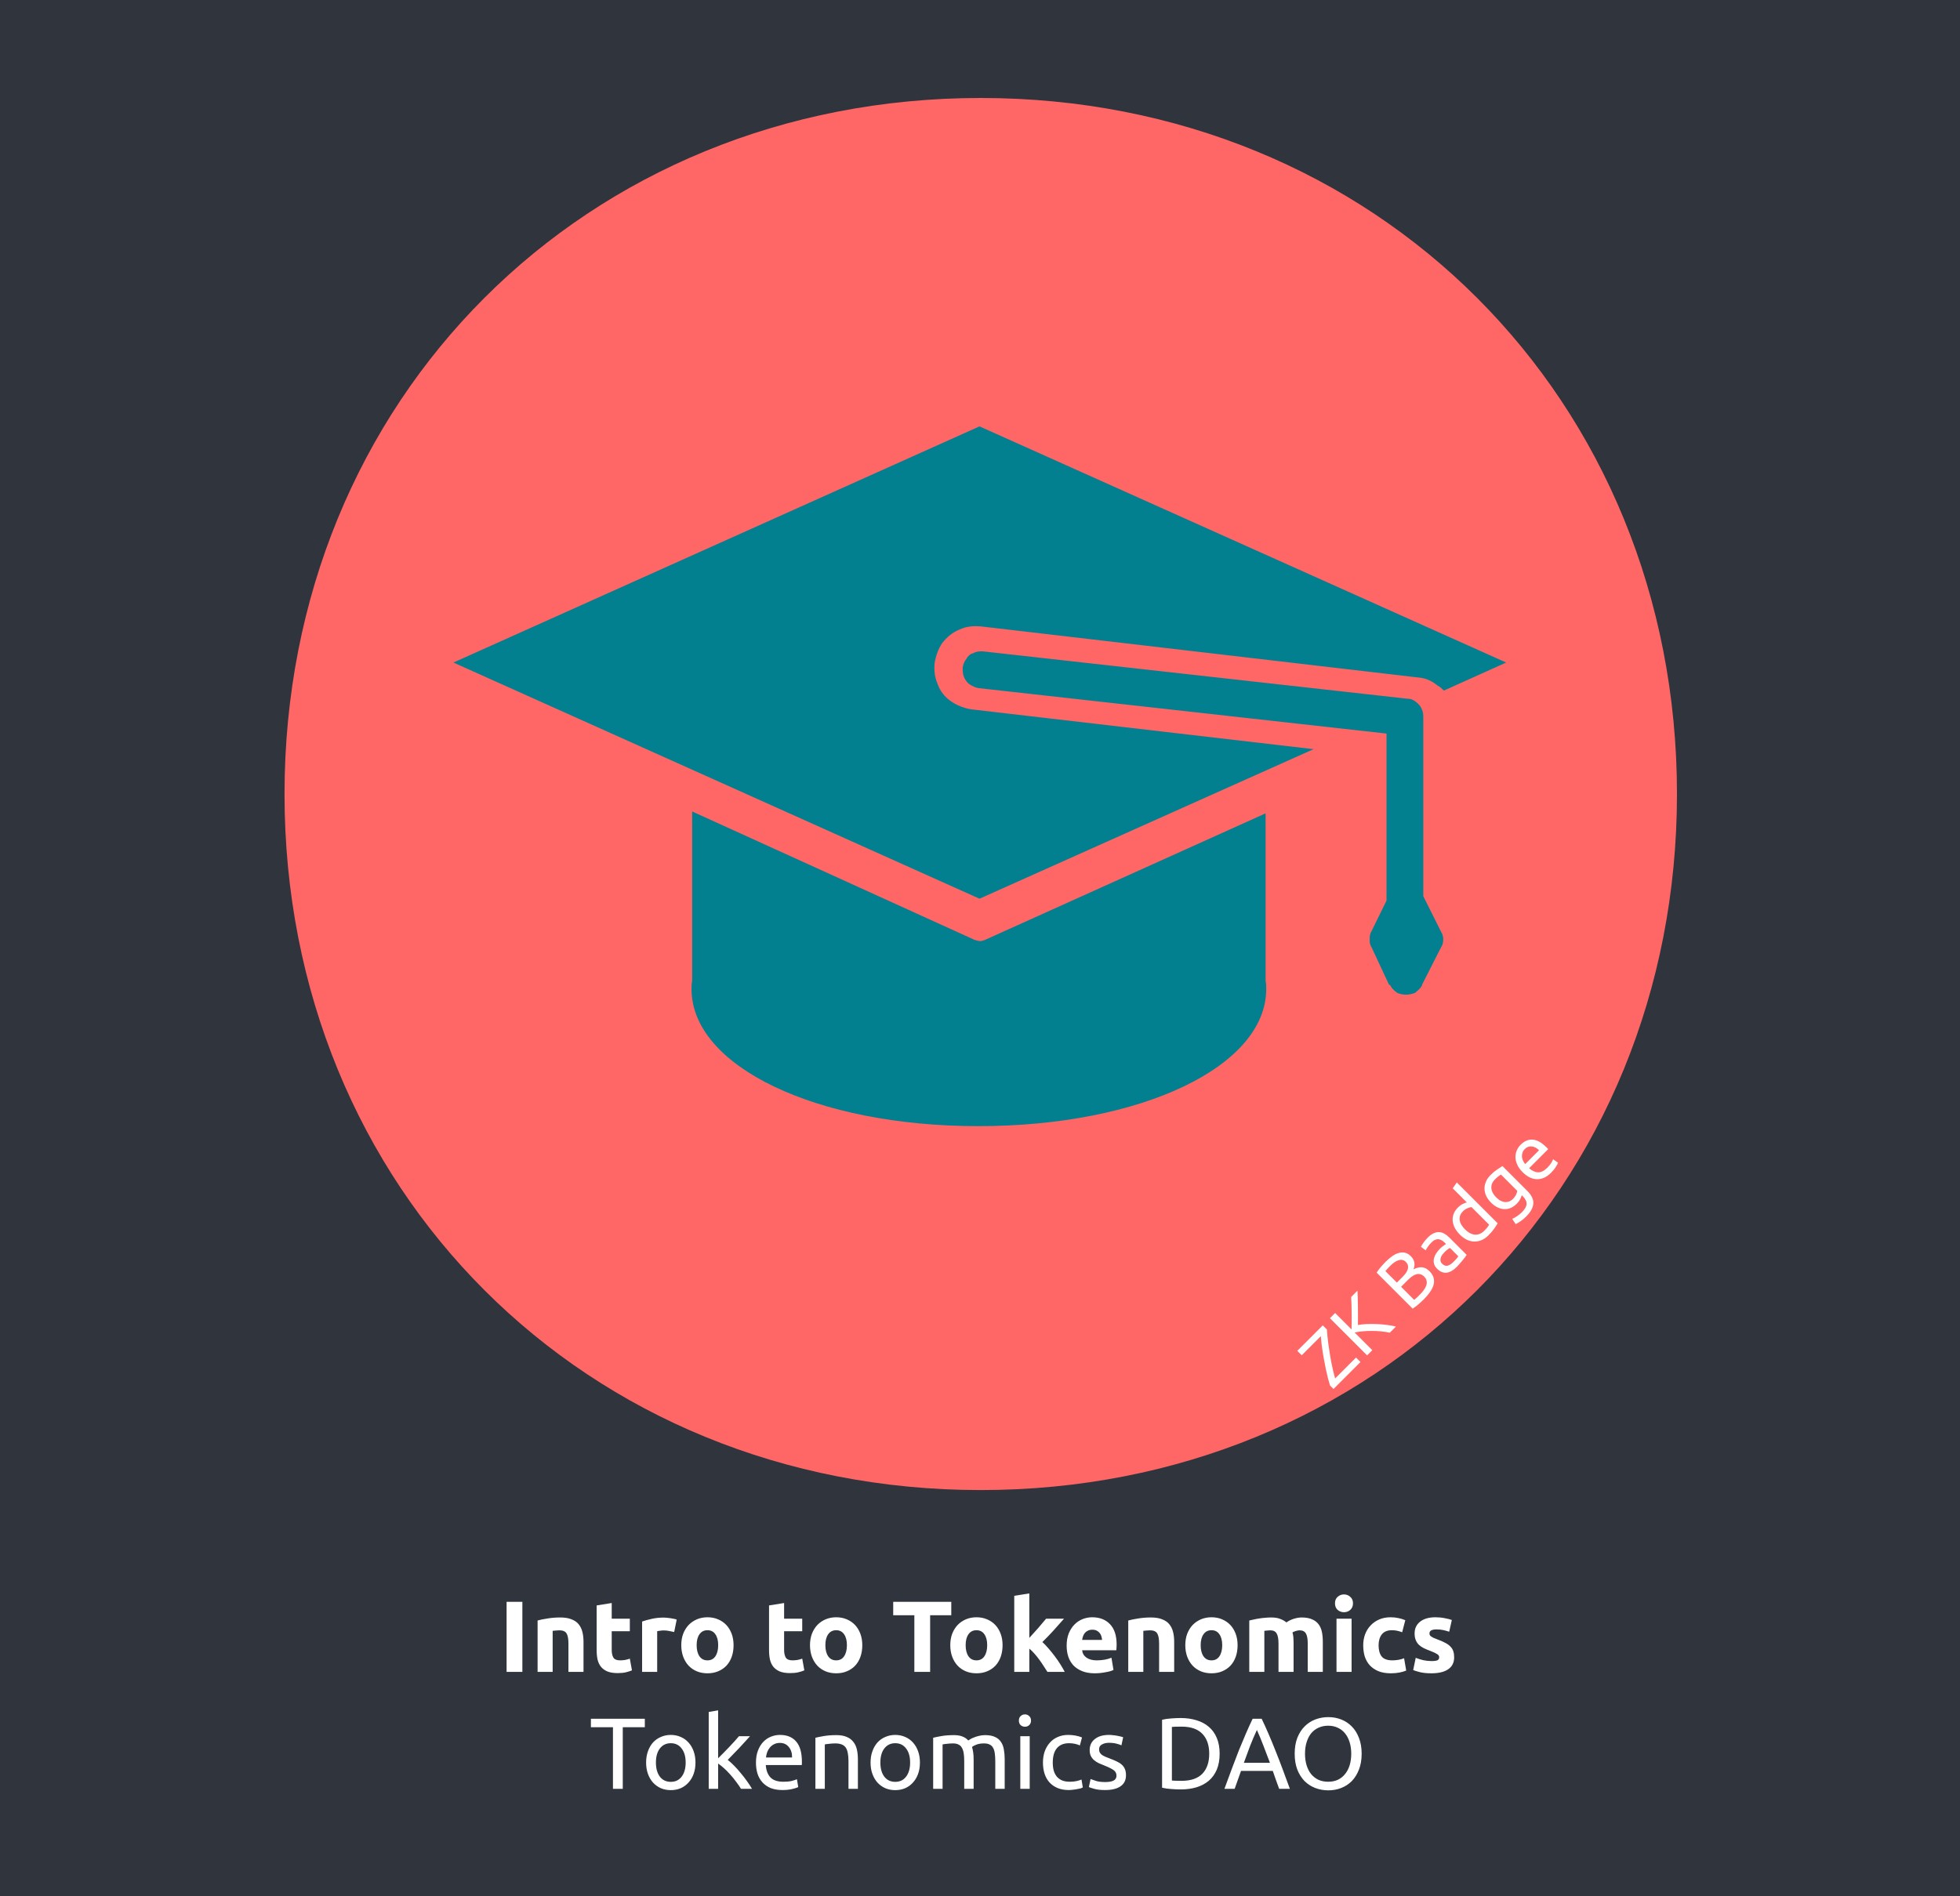 <svg width="620" height="600" viewBox="0 0 620 600" fill="none" xmlns="http://www.w3.org/2000/svg">
<rect width="620" height="600" fill="#2F343D"/>
<circle cx="310" cy="251" r="217" fill="#028090"/>
<path fill-rule="evenodd" clip-rule="evenodd" d="M448.649 214.367C451.014 214.563 452.789 215.352 454.759 216.928C455.548 217.322 456.139 217.913 456.732 218.507L476.449 209.634L309.843 134.908L143.435 209.634L309.843 284.359L415.521 237.039L307.08 224.421C304.911 224.027 302.741 223.237 300.771 221.857C298.797 220.478 297.418 218.703 296.632 216.534C295.643 214.169 295.447 212.394 295.643 209.83C296.038 207.465 296.827 205.296 298.011 203.521C299.587 201.551 301.166 200.171 303.531 199.186C305.7 198.197 307.67 198.002 310.234 198.197L448.649 214.367ZM450.224 227.38V227.181C450.224 226.391 450.224 225.406 449.83 224.617C449.435 223.436 448.845 222.845 447.86 222.056C446.874 221.266 446.085 221.071 445.1 221.071L310.832 206.084C309.847 206.084 308.862 206.084 307.876 206.675C306.891 206.874 306.102 207.663 305.707 208.449C304.918 209.438 304.722 210.224 304.523 211.209C304.523 212.393 304.523 213.183 304.918 214.168C305.312 215.153 305.903 215.943 306.692 216.533C307.677 217.127 308.467 217.521 309.452 217.717L438.596 232.11V284.949L433.862 294.612C433.272 295.597 433.272 296.387 433.272 297.176C433.272 298.357 433.272 298.752 433.862 299.737L439.385 311.568C439.581 311.568 439.581 311.568 439.78 311.764C440.37 312.948 440.961 313.343 441.949 314.132C442.735 314.527 443.919 314.723 444.709 314.723C445.694 314.723 446.679 314.527 447.664 314.132C448.454 313.343 449.243 312.948 449.834 311.764V311.568L455.748 299.935C456.342 298.95 456.537 298.357 456.537 297.176C456.537 296.386 456.342 295.597 455.748 294.612L450.228 283.569L450.224 227.38ZM308.266 297.372L218.949 256.755V310.385C218.75 311.174 218.75 312.159 218.75 312.949C218.75 337.399 258.186 356.325 309.448 356.325C361.107 356.325 400.54 337.399 400.54 312.949C400.54 312.159 400.54 311.174 400.344 310.385V257.349L311.618 297.372C311.027 297.571 310.633 297.767 310.042 297.767C309.449 297.767 309.054 297.571 308.268 297.372H308.266ZM310.236 31C435.239 31 530.471 126.232 530.471 251.236C530.471 376.239 435.239 471.472 310.236 471.472C185.233 471.472 90 376.239 90 251.236C90 126.232 185.233 31 310.236 31Z" fill="#FF6666"/>
<path d="M419.736 420.665C419.77 421.219 419.821 421.881 419.889 422.65C419.957 423.397 420.053 424.217 420.177 425.111C420.29 425.994 420.426 426.921 420.585 427.894C420.732 428.856 420.896 429.823 421.077 430.796C421.258 431.747 421.456 432.68 421.671 433.596C421.886 434.513 422.106 435.367 422.333 436.159L428.951 429.54L430.36 430.949L421.823 439.485L420.72 438.382C420.505 437.692 420.285 436.917 420.059 436.057C419.844 435.186 419.634 434.287 419.431 433.359C419.238 432.42 419.052 431.464 418.871 430.491C418.69 429.518 418.526 428.573 418.378 427.657C418.243 426.729 418.124 425.852 418.022 425.026C417.932 424.189 417.864 423.442 417.818 422.786L411.777 428.828L410.368 427.419L418.429 419.358L419.736 420.665ZM429.396 408.391C429.43 409.126 429.464 409.952 429.498 410.869C429.521 411.774 429.538 412.718 429.549 413.703C429.561 414.664 429.566 415.62 429.566 416.571C429.566 417.521 429.561 418.409 429.549 419.235C430.375 419.088 431.308 418.992 432.349 418.947C433.39 418.901 434.454 418.901 435.54 418.947C436.626 418.992 437.689 419.082 438.73 419.218C439.782 419.343 440.727 419.518 441.564 419.744L439.63 421.679C438.759 421.487 437.836 421.345 436.864 421.255C435.879 421.153 434.895 421.108 433.911 421.119C432.926 421.108 431.97 421.147 431.043 421.238C430.126 421.317 429.283 421.447 428.514 421.628L434.097 427.211L432.451 428.857L420.691 417.097L422.337 415.451L427.53 420.644C427.552 419.874 427.569 419.02 427.581 418.081C427.581 417.131 427.575 416.186 427.564 415.247C427.552 414.308 427.535 413.42 427.513 412.583C427.49 411.723 427.456 410.987 427.411 410.377L429.396 408.391ZM450.327 411.185C450.09 411.423 449.824 411.677 449.53 411.949C449.247 412.209 448.953 412.469 448.647 412.729C448.353 412.978 448.053 413.222 447.748 413.459C447.442 413.697 447.148 413.9 446.865 414.07L435.461 402.666C435.631 402.383 435.834 402.089 436.072 401.783C436.309 401.478 436.553 401.178 436.802 400.884C437.062 400.579 437.322 400.284 437.582 400.002C437.842 399.719 438.091 399.458 438.329 399.221C439.008 398.542 439.692 397.959 440.382 397.473C441.084 396.975 441.774 396.636 442.453 396.455C443.132 396.251 443.793 396.223 444.438 396.37C445.083 396.517 445.694 396.879 446.271 397.456C446.916 398.101 447.295 398.785 447.408 399.509C447.51 400.222 447.408 400.935 447.103 401.648C447.997 401.161 448.868 400.935 449.716 400.969C450.565 401.003 451.391 401.421 452.194 402.225C453.371 403.401 453.823 404.725 453.552 406.196C453.28 407.644 452.205 409.307 450.327 411.185ZM443.199 407.146L447.34 411.287C447.476 411.174 447.634 411.038 447.815 410.88C447.974 410.744 448.155 410.586 448.359 410.405C448.562 410.201 448.794 409.969 449.054 409.709C449.541 409.222 449.971 408.736 450.344 408.249C450.717 407.74 450.989 407.242 451.159 406.756C451.328 406.269 451.368 405.789 451.277 405.313C451.198 404.827 450.944 404.369 450.514 403.939C450.129 403.554 449.733 403.305 449.326 403.192C448.907 403.068 448.477 403.068 448.036 403.192C447.606 403.305 447.165 403.52 446.712 403.837C446.26 404.154 445.796 404.55 445.321 405.025L443.199 407.146ZM441.876 405.822L443.607 404.091C444.014 403.684 444.37 403.271 444.676 402.853C444.981 402.434 445.191 402.021 445.304 401.614C445.428 401.195 445.445 400.794 445.355 400.409C445.276 400.013 445.055 399.634 444.693 399.272C444.353 398.932 443.991 398.729 443.607 398.661C443.211 398.582 442.804 398.616 442.385 398.763C441.966 398.887 441.536 399.102 441.095 399.408C440.654 399.713 440.224 400.075 439.805 400.494C439.387 400.912 439.064 401.246 438.838 401.495C438.612 401.744 438.414 401.976 438.244 402.191L441.876 405.822ZM459.705 399.33C460.078 398.957 460.4 398.623 460.672 398.329C460.944 398.012 461.153 397.735 461.3 397.497L458.669 394.867C458.5 394.923 458.268 395.065 457.974 395.291C457.68 395.495 457.351 395.777 456.989 396.139C456.752 396.377 456.514 396.649 456.277 396.954C456.05 397.248 455.881 397.565 455.768 397.904C455.654 398.221 455.62 398.549 455.666 398.889C455.7 399.217 455.869 399.534 456.175 399.839C456.741 400.405 457.318 400.62 457.906 400.484C458.483 400.337 459.082 399.952 459.705 399.33ZM451.661 391.557C452.294 390.924 452.911 390.477 453.51 390.217C454.11 389.934 454.693 389.815 455.258 389.86C455.824 389.883 456.373 390.047 456.905 390.352C457.425 390.647 457.934 391.043 458.432 391.54L463.947 397.056C463.834 397.214 463.676 397.441 463.472 397.735C463.269 398.006 463.031 398.312 462.759 398.651C462.488 398.99 462.182 399.353 461.843 399.737C461.526 400.122 461.192 400.49 460.842 400.84C460.344 401.338 459.835 401.745 459.314 402.062C458.794 402.379 458.274 402.583 457.753 402.673C457.221 402.752 456.69 402.696 456.158 402.503C455.626 402.311 455.106 401.96 454.597 401.451C454.11 400.965 453.788 400.45 453.629 399.907C453.482 399.353 453.471 398.798 453.595 398.244C453.72 397.689 453.957 397.135 454.308 396.581C454.659 396.026 455.083 395.5 455.581 395.002C455.739 394.844 455.915 394.691 456.107 394.544C456.288 394.386 456.469 394.25 456.65 394.137C456.831 394.001 456.989 393.888 457.125 393.797C457.261 393.707 457.357 393.645 457.414 393.611L456.972 393.17C456.712 392.909 456.429 392.683 456.124 392.491C455.807 392.287 455.479 392.163 455.14 392.117C454.789 392.061 454.427 392.106 454.053 392.253C453.68 392.378 453.29 392.643 452.883 393.051C452.362 393.571 451.943 394.069 451.627 394.544C451.31 394.997 451.095 395.359 450.982 395.63L449.488 394.51C449.602 394.216 449.856 393.792 450.252 393.237C450.637 392.672 451.106 392.112 451.661 391.557ZM465.466 381.927C465.115 381.961 464.685 382.086 464.176 382.301C463.667 382.516 463.197 382.838 462.767 383.268C462.315 383.72 462.009 384.196 461.851 384.693C461.692 385.169 461.658 385.655 461.749 386.153C461.828 386.639 462.021 387.126 462.326 387.612C462.631 388.099 463.01 388.568 463.463 389.021C464.493 390.05 465.545 390.594 466.62 390.65C467.683 390.695 468.639 390.294 469.488 389.445C469.917 389.015 470.257 388.642 470.506 388.325C470.755 387.986 470.936 387.714 471.049 387.511L465.466 381.927ZM459.526 375.988L460.833 374.138L473.747 387.052C473.487 387.516 473.125 388.082 472.661 388.749C472.197 389.417 471.598 390.118 470.862 390.854C470.183 391.533 469.465 392.036 468.707 392.364C467.949 392.692 467.18 392.851 466.399 392.839C465.618 392.828 464.838 392.647 464.057 392.296C463.276 391.923 462.53 391.38 461.817 390.667C461.138 389.988 460.601 389.281 460.205 388.546C459.82 387.799 459.594 387.052 459.526 386.306C459.458 385.559 459.554 384.829 459.814 384.116C460.086 383.392 460.538 382.714 461.172 382.08C461.681 381.571 462.196 381.192 462.716 380.943C463.248 380.683 463.672 380.519 463.989 380.451L459.526 375.988ZM481.365 378.179C481.319 378.405 481.172 378.79 480.923 379.333C480.675 379.853 480.29 380.374 479.769 380.894C479.238 381.426 478.649 381.845 478.005 382.15C477.371 382.444 476.703 382.591 476.002 382.591C475.289 382.58 474.565 382.41 473.83 382.082C473.094 381.754 472.359 381.222 471.624 380.487C470.979 379.842 470.487 379.158 470.147 378.434C469.796 377.698 469.61 376.957 469.587 376.21C469.565 375.441 469.712 374.683 470.028 373.936C470.334 373.178 470.82 372.466 471.488 371.798C472.223 371.063 472.919 370.48 473.575 370.05C474.231 369.598 474.791 369.23 475.255 368.947L483.13 376.821C484.487 378.179 485.121 379.514 485.03 380.826C484.94 382.139 484.182 383.508 482.756 384.933C482.202 385.488 481.631 385.968 481.042 386.376C480.465 386.772 479.934 387.089 479.447 387.326L478.361 385.663C478.802 385.471 479.294 385.194 479.837 384.831C480.403 384.469 480.935 384.04 481.433 383.542C482.372 382.603 482.858 381.743 482.892 380.962C482.937 380.17 482.553 379.367 481.738 378.552L481.365 378.179ZM474.797 371.645C474.593 371.758 474.339 371.934 474.033 372.171C473.728 372.386 473.349 372.72 472.896 373.173C472.048 374.021 471.669 374.955 471.759 375.973C471.861 376.98 472.37 377.941 473.287 378.858C473.796 379.367 474.294 379.74 474.78 379.978C475.278 380.204 475.753 380.329 476.206 380.351C476.67 380.363 477.099 380.283 477.495 380.114C477.903 379.933 478.259 379.689 478.565 379.384C478.983 378.965 479.311 378.524 479.549 378.06C479.775 377.585 479.911 377.166 479.956 376.804L474.797 371.645ZM481.638 370.88C480.858 370.099 480.292 369.307 479.941 368.504C479.579 367.689 479.393 366.903 479.381 366.145C479.37 365.387 479.511 364.668 479.806 363.989C480.1 363.311 480.501 362.717 481.01 362.208C482.198 361.02 483.482 360.482 484.863 360.595C486.232 360.697 487.674 361.506 489.19 363.022C489.258 363.09 489.349 363.181 489.462 363.294C489.564 363.396 489.654 363.497 489.733 363.599L483.692 369.641C484.676 370.489 485.638 370.919 486.577 370.93C487.516 370.942 488.477 370.455 489.462 369.471C490.016 368.917 490.435 368.407 490.718 367.944C491 367.457 491.193 367.072 491.295 366.79L492.839 367.893C492.748 368.187 492.516 368.634 492.143 369.233C491.781 369.822 491.295 370.421 490.684 371.032C489.914 371.802 489.134 372.356 488.342 372.695C487.55 373.012 486.769 373.148 486 373.103C485.23 373.057 484.478 372.848 483.743 372.475C483.007 372.079 482.306 371.547 481.638 370.88ZM486.831 363.956C486.13 363.231 485.366 362.83 484.54 362.751C483.714 362.649 482.979 362.92 482.334 363.565C481.972 363.927 481.723 364.323 481.587 364.753C481.452 365.16 481.401 365.573 481.435 365.992C481.469 366.411 481.576 366.824 481.757 367.231C481.949 367.627 482.181 367.995 482.453 368.334L486.831 363.956Z" fill="white"/>
<path d="M160.248 506.824H165.24V529H160.248V506.824ZM170.053 512.744C170.863 512.509 171.909 512.296 173.189 512.104C174.469 511.891 175.813 511.784 177.22 511.784C178.65 511.784 179.834 511.976 180.773 512.36C181.733 512.723 182.49 513.245 183.045 513.928C183.599 514.611 183.994 515.421 184.229 516.36C184.463 517.299 184.581 518.344 184.581 519.496V529H179.813V520.072C179.813 518.536 179.61 517.448 179.205 516.808C178.799 516.168 178.042 515.848 176.933 515.848C176.591 515.848 176.229 515.869 175.845 515.912C175.461 515.933 175.119 515.965 174.821 516.008V529H170.053V512.744ZM188.736 507.976L193.504 507.208V512.168H199.232V516.136H193.504V522.056C193.504 523.059 193.675 523.859 194.016 524.456C194.379 525.053 195.094 525.352 196.16 525.352C196.672 525.352 197.195 525.309 197.728 525.224C198.283 525.117 198.784 524.979 199.232 524.808L199.904 528.52C199.328 528.755 198.688 528.957 197.984 529.128C197.28 529.299 196.416 529.384 195.392 529.384C194.091 529.384 193.014 529.213 192.16 528.872C191.307 528.509 190.624 528.019 190.112 527.4C189.6 526.76 189.238 525.992 189.024 525.096C188.832 524.2 188.736 523.208 188.736 522.12V507.976ZM213.259 516.392C212.832 516.285 212.331 516.179 211.755 516.072C211.179 515.944 210.56 515.88 209.899 515.88C209.6 515.88 209.238 515.912 208.811 515.976C208.406 516.019 208.096 516.072 207.883 516.136V529H203.115V513.064C203.968 512.765 204.971 512.488 206.123 512.232C207.296 511.955 208.598 511.816 210.027 511.816C210.283 511.816 210.592 511.837 210.955 511.88C211.318 511.901 211.68 511.944 212.043 512.008C212.406 512.051 212.768 512.115 213.131 512.2C213.494 512.264 213.803 512.349 214.059 512.456L213.259 516.392ZM232.047 520.552C232.047 521.875 231.855 523.091 231.471 524.2C231.087 525.288 230.532 526.227 229.807 527.016C229.081 527.784 228.207 528.381 227.183 528.808C226.18 529.235 225.049 529.448 223.791 529.448C222.553 529.448 221.423 529.235 220.399 528.808C219.396 528.381 218.532 527.784 217.807 527.016C217.081 526.227 216.516 525.288 216.111 524.2C215.705 523.091 215.503 521.875 215.503 520.552C215.503 519.229 215.705 518.024 216.111 516.936C216.537 515.848 217.113 514.92 217.839 514.152C218.585 513.384 219.46 512.787 220.463 512.36C221.487 511.933 222.596 511.72 223.791 511.72C225.007 511.72 226.116 511.933 227.119 512.36C228.143 512.787 229.017 513.384 229.743 514.152C230.468 514.92 231.033 515.848 231.439 516.936C231.844 518.024 232.047 519.229 232.047 520.552ZM227.183 520.552C227.183 519.08 226.884 517.928 226.287 517.096C225.711 516.243 224.879 515.816 223.791 515.816C222.703 515.816 221.86 516.243 221.263 517.096C220.665 517.928 220.367 519.08 220.367 520.552C220.367 522.024 220.665 523.197 221.263 524.072C221.86 524.925 222.703 525.352 223.791 525.352C224.879 525.352 225.711 524.925 226.287 524.072C226.884 523.197 227.183 522.024 227.183 520.552ZM243.268 507.976L248.036 507.208V512.168H253.764V516.136H248.036V522.056C248.036 523.059 248.206 523.859 248.548 524.456C248.91 525.053 249.625 525.352 250.692 525.352C251.204 525.352 251.726 525.309 252.26 525.224C252.814 525.117 253.316 524.979 253.764 524.808L254.436 528.52C253.86 528.755 253.22 528.957 252.516 529.128C251.812 529.299 250.948 529.384 249.924 529.384C248.622 529.384 247.545 529.213 246.692 528.872C245.838 528.509 245.156 528.019 244.644 527.4C244.132 526.76 243.769 525.992 243.556 525.096C243.364 524.2 243.268 523.208 243.268 522.12V507.976ZM272.765 520.552C272.765 521.875 272.573 523.091 272.189 524.2C271.805 525.288 271.251 526.227 270.525 527.016C269.8 527.784 268.925 528.381 267.901 528.808C266.899 529.235 265.768 529.448 264.509 529.448C263.272 529.448 262.141 529.235 261.117 528.808C260.115 528.381 259.251 527.784 258.525 527.016C257.8 526.227 257.235 525.288 256.829 524.2C256.424 523.091 256.221 521.875 256.221 520.552C256.221 519.229 256.424 518.024 256.829 516.936C257.256 515.848 257.832 514.92 258.557 514.152C259.304 513.384 260.179 512.787 261.181 512.36C262.205 511.933 263.315 511.72 264.509 511.72C265.725 511.72 266.835 511.933 267.837 512.36C268.861 512.787 269.736 513.384 270.461 514.152C271.187 514.92 271.752 515.848 272.157 516.936C272.563 518.024 272.765 519.229 272.765 520.552ZM267.901 520.552C267.901 519.08 267.603 517.928 267.005 517.096C266.429 516.243 265.597 515.816 264.509 515.816C263.421 515.816 262.579 516.243 261.981 517.096C261.384 517.928 261.085 519.08 261.085 520.552C261.085 522.024 261.384 523.197 261.981 524.072C262.579 524.925 263.421 525.352 264.509 525.352C265.597 525.352 266.429 524.925 267.005 524.072C267.603 523.197 267.901 522.024 267.901 520.552ZM300.914 506.824V511.08H294.226V529H289.234V511.08H282.546V506.824H300.914ZM317.14 520.552C317.14 521.875 316.948 523.091 316.564 524.2C316.18 525.288 315.626 526.227 314.9 527.016C314.175 527.784 313.3 528.381 312.276 528.808C311.274 529.235 310.143 529.448 308.884 529.448C307.647 529.448 306.516 529.235 305.492 528.808C304.49 528.381 303.626 527.784 302.9 527.016C302.175 526.227 301.61 525.288 301.204 524.2C300.799 523.091 300.596 521.875 300.596 520.552C300.596 519.229 300.799 518.024 301.204 516.936C301.631 515.848 302.207 514.92 302.932 514.152C303.679 513.384 304.554 512.787 305.556 512.36C306.58 511.933 307.69 511.72 308.884 511.72C310.1 511.72 311.21 511.933 312.212 512.36C313.236 512.787 314.111 513.384 314.836 514.152C315.562 514.92 316.127 515.848 316.532 516.936C316.938 518.024 317.14 519.229 317.14 520.552ZM312.276 520.552C312.276 519.08 311.978 517.928 311.38 517.096C310.804 516.243 309.972 515.816 308.884 515.816C307.796 515.816 306.954 516.243 306.356 517.096C305.759 517.928 305.46 519.08 305.46 520.552C305.46 522.024 305.759 523.197 306.356 524.072C306.954 524.925 307.796 525.352 308.884 525.352C309.972 525.352 310.804 524.925 311.38 524.072C311.978 523.197 312.276 522.024 312.276 520.552ZM325.602 518.248C326.071 517.736 326.551 517.203 327.042 516.648C327.554 516.093 328.044 515.549 328.514 515.016C328.983 514.461 329.42 513.939 329.826 513.448C330.252 512.957 330.615 512.531 330.914 512.168H336.578C335.447 513.469 334.338 514.717 333.25 515.912C332.183 517.085 331.01 518.301 329.73 519.56C330.37 520.136 331.031 520.829 331.714 521.64C332.396 522.429 333.058 523.251 333.698 524.104C334.338 524.957 334.924 525.811 335.458 526.664C335.991 527.517 336.439 528.296 336.802 529H331.33C330.988 528.445 330.594 527.837 330.146 527.176C329.719 526.493 329.26 525.821 328.77 525.16C328.279 524.477 327.756 523.827 327.202 523.208C326.668 522.589 326.135 522.067 325.602 521.64V529H320.834V504.936L325.602 504.168V518.248ZM337.409 520.712C337.409 519.219 337.633 517.917 338.081 516.808C338.55 515.677 339.158 514.739 339.905 513.992C340.651 513.245 341.505 512.68 342.465 512.296C343.446 511.912 344.449 511.72 345.473 511.72C347.862 511.72 349.75 512.456 351.137 513.928C352.523 515.379 353.217 517.523 353.217 520.36C353.217 520.637 353.206 520.947 353.185 521.288C353.163 521.608 353.142 521.896 353.121 522.152H342.305C342.411 523.133 342.87 523.912 343.681 524.488C344.491 525.064 345.579 525.352 346.945 525.352C347.819 525.352 348.673 525.277 349.505 525.128C350.358 524.957 351.051 524.755 351.585 524.52L352.225 528.392C351.969 528.52 351.627 528.648 351.201 528.776C350.774 528.904 350.294 529.011 349.761 529.096C349.249 529.203 348.694 529.288 348.097 529.352C347.499 529.416 346.902 529.448 346.305 529.448C344.79 529.448 343.467 529.224 342.337 528.776C341.227 528.328 340.299 527.72 339.553 526.952C338.827 526.163 338.283 525.235 337.921 524.168C337.579 523.101 337.409 521.949 337.409 520.712ZM348.609 518.888C348.587 518.483 348.513 518.088 348.385 517.704C348.278 517.32 348.097 516.979 347.841 516.68C347.606 516.381 347.297 516.136 346.913 515.944C346.55 515.752 346.091 515.656 345.537 515.656C345.003 515.656 344.545 515.752 344.161 515.944C343.777 516.115 343.457 516.349 343.201 516.648C342.945 516.947 342.742 517.299 342.593 517.704C342.465 518.088 342.369 518.483 342.305 518.888H348.609ZM356.896 512.744C357.707 512.509 358.752 512.296 360.032 512.104C361.312 511.891 362.656 511.784 364.064 511.784C365.494 511.784 366.678 511.976 367.616 512.36C368.576 512.723 369.334 513.245 369.888 513.928C370.443 514.611 370.838 515.421 371.072 516.36C371.307 517.299 371.424 518.344 371.424 519.496V529H366.656V520.072C366.656 518.536 366.454 517.448 366.048 516.808C365.643 516.168 364.886 515.848 363.776 515.848C363.435 515.848 363.072 515.869 362.688 515.912C362.304 515.933 361.963 515.965 361.664 516.008V529H356.896V512.744ZM391.484 520.552C391.484 521.875 391.292 523.091 390.908 524.2C390.524 525.288 389.969 526.227 389.244 527.016C388.519 527.784 387.644 528.381 386.62 528.808C385.617 529.235 384.487 529.448 383.228 529.448C381.991 529.448 380.86 529.235 379.836 528.808C378.833 528.381 377.969 527.784 377.244 527.016C376.519 526.227 375.953 525.288 375.548 524.2C375.143 523.091 374.94 521.875 374.94 520.552C374.94 519.229 375.143 518.024 375.548 516.936C375.975 515.848 376.551 514.92 377.276 514.152C378.023 513.384 378.897 512.787 379.9 512.36C380.924 511.933 382.033 511.72 383.228 511.72C384.444 511.72 385.553 511.933 386.556 512.36C387.58 512.787 388.455 513.384 389.18 514.152C389.905 514.92 390.471 515.848 390.876 516.936C391.281 518.024 391.484 519.229 391.484 520.552ZM386.62 520.552C386.62 519.08 386.321 517.928 385.724 517.096C385.148 516.243 384.316 515.816 383.228 515.816C382.14 515.816 381.297 516.243 380.7 517.096C380.103 517.928 379.804 519.08 379.804 520.552C379.804 522.024 380.103 523.197 380.7 524.072C381.297 524.925 382.14 525.352 383.228 525.352C384.316 525.352 385.148 524.925 385.724 524.072C386.321 523.197 386.62 522.024 386.62 520.552ZM404.426 520.072C404.426 518.536 404.223 517.448 403.818 516.808C403.434 516.168 402.762 515.848 401.802 515.848C401.503 515.848 401.194 515.869 400.874 515.912C400.554 515.933 400.244 515.965 399.946 516.008V529H395.178V512.744C395.583 512.637 396.052 512.531 396.586 512.424C397.14 512.296 397.716 512.189 398.314 512.104C398.932 511.997 399.562 511.923 400.202 511.88C400.842 511.816 401.471 511.784 402.09 511.784C403.306 511.784 404.287 511.944 405.034 512.264C405.802 512.563 406.431 512.925 406.922 513.352C407.604 512.861 408.383 512.477 409.258 512.2C410.154 511.923 410.975 511.784 411.722 511.784C413.066 511.784 414.164 511.976 415.018 512.36C415.892 512.723 416.586 513.245 417.098 513.928C417.61 514.611 417.962 515.421 418.154 516.36C418.346 517.299 418.442 518.344 418.442 519.496V529H413.674V520.072C413.674 518.536 413.471 517.448 413.066 516.808C412.682 516.168 412.01 515.848 411.05 515.848C410.794 515.848 410.431 515.912 409.962 516.04C409.514 516.168 409.14 516.328 408.842 516.52C408.991 517.011 409.087 517.533 409.13 518.088C409.172 518.621 409.194 519.197 409.194 519.816V529H404.426V520.072ZM427.539 529H422.771V512.168H427.539V529ZM427.987 507.304C427.987 508.179 427.699 508.872 427.123 509.384C426.569 509.875 425.907 510.12 425.139 510.12C424.371 510.12 423.699 509.875 423.123 509.384C422.569 508.872 422.291 508.179 422.291 507.304C422.291 506.429 422.569 505.747 423.123 505.256C423.699 504.744 424.371 504.488 425.139 504.488C425.907 504.488 426.569 504.744 427.123 505.256C427.699 505.747 427.987 506.429 427.987 507.304ZM431.221 520.584C431.221 519.368 431.413 518.227 431.797 517.16C432.203 516.072 432.779 515.133 433.525 514.344C434.272 513.533 435.179 512.893 436.245 512.424C437.312 511.955 438.528 511.72 439.893 511.72C440.789 511.72 441.611 511.805 442.357 511.976C443.104 512.125 443.829 512.349 444.533 512.648L443.541 516.456C443.093 516.285 442.603 516.136 442.069 516.008C441.536 515.88 440.939 515.816 440.277 515.816C438.869 515.816 437.813 516.253 437.109 517.128C436.427 518.003 436.085 519.155 436.085 520.584C436.085 522.099 436.405 523.272 437.045 524.104C437.707 524.936 438.848 525.352 440.469 525.352C441.045 525.352 441.664 525.299 442.325 525.192C442.987 525.085 443.595 524.915 444.149 524.68L444.821 528.584C444.267 528.819 443.573 529.021 442.741 529.192C441.909 529.363 440.992 529.448 439.989 529.448C438.453 529.448 437.131 529.224 436.021 528.776C434.912 528.307 433.995 527.677 433.269 526.888C432.565 526.099 432.043 525.171 431.701 524.104C431.381 523.016 431.221 521.843 431.221 520.584ZM452.853 525.576C453.728 525.576 454.347 525.491 454.709 525.32C455.072 525.149 455.253 524.819 455.253 524.328C455.253 523.944 455.019 523.613 454.549 523.336C454.08 523.037 453.365 522.707 452.405 522.344C451.659 522.067 450.976 521.779 450.357 521.48C449.76 521.181 449.248 520.829 448.821 520.424C448.395 519.997 448.064 519.496 447.829 518.92C447.595 518.344 447.477 517.651 447.477 516.84C447.477 515.261 448.064 514.013 449.237 513.096C450.411 512.179 452.021 511.72 454.069 511.72C455.093 511.72 456.075 511.816 457.013 512.008C457.952 512.179 458.699 512.371 459.253 512.584L458.421 516.296C457.867 516.104 457.259 515.933 456.597 515.784C455.957 515.635 455.232 515.56 454.421 515.56C452.928 515.56 452.181 515.976 452.181 516.808C452.181 517 452.213 517.171 452.277 517.32C452.341 517.469 452.469 517.619 452.661 517.768C452.853 517.896 453.109 518.045 453.429 518.216C453.771 518.365 454.197 518.536 454.709 518.728C455.755 519.112 456.619 519.496 457.301 519.88C457.984 520.243 458.517 520.648 458.901 521.096C459.307 521.523 459.584 522.003 459.733 522.536C459.904 523.069 459.989 523.688 459.989 524.392C459.989 526.056 459.36 527.315 458.101 528.168C456.864 529.021 455.104 529.448 452.821 529.448C451.328 529.448 450.08 529.32 449.077 529.064C448.096 528.808 447.413 528.595 447.029 528.424L447.829 524.552C448.64 524.872 449.472 525.128 450.325 525.32C451.179 525.491 452.021 525.576 452.853 525.576ZM203.974 543.824V546.512H196.998V566H193.894V546.512H186.918V543.824H203.974ZM219.998 557.68C219.998 559.003 219.806 560.197 219.422 561.264C219.038 562.331 218.494 563.248 217.79 564.016C217.107 564.784 216.286 565.381 215.326 565.808C214.366 566.213 213.321 566.416 212.19 566.416C211.059 566.416 210.014 566.213 209.054 565.808C208.094 565.381 207.262 564.784 206.558 564.016C205.875 563.248 205.342 562.331 204.958 561.264C204.574 560.197 204.382 559.003 204.382 557.68C204.382 556.379 204.574 555.195 204.958 554.128C205.342 553.04 205.875 552.112 206.558 551.344C207.262 550.576 208.094 549.989 209.054 549.584C210.014 549.157 211.059 548.944 212.19 548.944C213.321 548.944 214.366 549.157 215.326 549.584C216.286 549.989 217.107 550.576 217.79 551.344C218.494 552.112 219.038 553.04 219.422 554.128C219.806 555.195 219.998 556.379 219.998 557.68ZM216.894 557.68C216.894 555.803 216.467 554.32 215.614 553.232C214.782 552.123 213.641 551.568 212.19 551.568C210.739 551.568 209.587 552.123 208.734 553.232C207.902 554.32 207.486 555.803 207.486 557.68C207.486 559.557 207.902 561.051 208.734 562.16C209.587 563.248 210.739 563.792 212.19 563.792C213.641 563.792 214.782 563.248 215.614 562.16C216.467 561.051 216.894 559.557 216.894 557.68ZM230.201 556.848C230.841 557.339 231.513 557.947 232.217 558.672C232.942 559.397 233.646 560.187 234.329 561.04C235.033 561.872 235.694 562.725 236.313 563.6C236.932 564.453 237.454 565.253 237.881 566H234.393C233.945 565.253 233.422 564.496 232.825 563.728C232.249 562.939 231.641 562.192 231.001 561.488C230.361 560.763 229.71 560.101 229.049 559.504C228.388 558.907 227.758 558.405 227.161 558V566H224.185V541.68L227.161 541.168V556.336C227.673 555.824 228.238 555.259 228.857 554.64C229.476 554.021 230.084 553.392 230.681 552.752C231.278 552.112 231.844 551.504 232.377 550.928C232.91 550.331 233.369 549.808 233.753 549.36H237.241C236.75 549.893 236.217 550.48 235.641 551.12C235.065 551.76 234.468 552.411 233.849 553.072C233.23 553.712 232.601 554.363 231.961 555.024C231.342 555.664 230.756 556.272 230.201 556.848ZM239.132 557.712C239.132 556.24 239.345 554.96 239.772 553.872C240.199 552.763 240.764 551.845 241.468 551.12C242.172 550.395 242.983 549.851 243.9 549.488C244.817 549.125 245.756 548.944 246.716 548.944C248.956 548.944 250.673 549.648 251.868 551.056C253.063 552.443 253.66 554.565 253.66 557.424C253.66 557.552 253.66 557.723 253.66 557.936C253.66 558.128 253.649 558.309 253.628 558.48H242.236C242.364 560.208 242.865 561.52 243.74 562.416C244.615 563.312 245.98 563.76 247.836 563.76C248.881 563.76 249.756 563.675 250.46 563.504C251.185 563.312 251.729 563.131 252.092 562.96L252.508 565.456C252.145 565.648 251.505 565.851 250.588 566.064C249.692 566.277 248.668 566.384 247.516 566.384C246.065 566.384 244.807 566.171 243.74 565.744C242.695 565.296 241.831 564.688 241.148 563.92C240.465 563.152 239.953 562.245 239.612 561.2C239.292 560.133 239.132 558.971 239.132 557.712ZM250.556 556.08C250.577 554.736 250.236 553.637 249.532 552.784C248.849 551.909 247.9 551.472 246.684 551.472C246.001 551.472 245.393 551.611 244.86 551.888C244.348 552.144 243.911 552.485 243.548 552.912C243.185 553.339 242.897 553.829 242.684 554.384C242.492 554.939 242.364 555.504 242.3 556.08H250.556ZM257.935 549.84C258.618 549.669 259.524 549.488 260.655 549.296C261.786 549.104 263.087 549.008 264.559 549.008C265.882 549.008 266.98 549.2 267.855 549.584C268.73 549.947 269.423 550.469 269.935 551.152C270.468 551.813 270.842 552.613 271.055 553.552C271.268 554.491 271.375 555.525 271.375 556.656V566H268.399V557.296C268.399 556.272 268.324 555.397 268.175 554.672C268.047 553.947 267.823 553.36 267.503 552.912C267.183 552.464 266.756 552.144 266.223 551.952C265.69 551.739 265.028 551.632 264.239 551.632C263.919 551.632 263.588 551.643 263.247 551.664C262.906 551.685 262.575 551.717 262.255 551.76C261.956 551.781 261.679 551.813 261.423 551.856C261.188 551.899 261.018 551.931 260.911 551.952V566H257.935V549.84ZM290.998 557.68C290.998 559.003 290.806 560.197 290.422 561.264C290.038 562.331 289.494 563.248 288.79 564.016C288.107 564.784 287.286 565.381 286.326 565.808C285.366 566.213 284.321 566.416 283.19 566.416C282.059 566.416 281.014 566.213 280.054 565.808C279.094 565.381 278.262 564.784 277.558 564.016C276.875 563.248 276.342 562.331 275.958 561.264C275.574 560.197 275.382 559.003 275.382 557.68C275.382 556.379 275.574 555.195 275.958 554.128C276.342 553.04 276.875 552.112 277.558 551.344C278.262 550.576 279.094 549.989 280.054 549.584C281.014 549.157 282.059 548.944 283.19 548.944C284.321 548.944 285.366 549.157 286.326 549.584C287.286 549.989 288.107 550.576 288.79 551.344C289.494 552.112 290.038 553.04 290.422 554.128C290.806 555.195 290.998 556.379 290.998 557.68ZM287.894 557.68C287.894 555.803 287.467 554.32 286.614 553.232C285.782 552.123 284.641 551.568 283.19 551.568C281.739 551.568 280.587 552.123 279.734 553.232C278.902 554.32 278.486 555.803 278.486 557.68C278.486 559.557 278.902 561.051 279.734 562.16C280.587 563.248 281.739 563.792 283.19 563.792C284.641 563.792 285.782 563.248 286.614 562.16C287.467 561.051 287.894 559.557 287.894 557.68ZM295.185 549.84C295.868 549.669 296.764 549.488 297.873 549.296C299.004 549.104 300.305 549.008 301.777 549.008C302.844 549.008 303.74 549.157 304.465 549.456C305.19 549.733 305.798 550.149 306.289 550.704C306.438 550.597 306.673 550.448 306.993 550.256C307.313 550.064 307.708 549.883 308.177 549.712C308.646 549.52 309.169 549.36 309.745 549.232C310.321 549.083 310.94 549.008 311.601 549.008C312.881 549.008 313.926 549.2 314.737 549.584C315.548 549.947 316.177 550.469 316.625 551.152C317.094 551.835 317.404 552.645 317.553 553.584C317.724 554.523 317.809 555.547 317.809 556.656V566H314.833V557.296C314.833 556.315 314.78 555.472 314.673 554.768C314.588 554.064 314.406 553.477 314.129 553.008C313.873 552.539 313.51 552.197 313.041 551.984C312.593 551.749 312.006 551.632 311.281 551.632C310.278 551.632 309.446 551.771 308.785 552.048C308.145 552.304 307.708 552.539 307.473 552.752C307.644 553.307 307.772 553.915 307.857 554.576C307.942 555.237 307.985 555.931 307.985 556.656V566H305.009V557.296C305.009 556.315 304.956 555.472 304.849 554.768C304.742 554.064 304.55 553.477 304.273 553.008C304.017 552.539 303.654 552.197 303.185 551.984C302.737 551.749 302.161 551.632 301.457 551.632C301.158 551.632 300.838 551.643 300.497 551.664C300.156 551.685 299.825 551.717 299.505 551.76C299.206 551.781 298.929 551.813 298.673 551.856C298.417 551.899 298.246 551.931 298.161 551.952V566H295.185V549.84ZM325.724 566H322.748V549.36H325.724V566ZM324.22 546.352C323.686 546.352 323.228 546.181 322.844 545.84C322.481 545.477 322.299 544.997 322.299 544.4C322.299 543.803 322.481 543.333 322.844 542.992C323.228 542.629 323.686 542.448 324.22 542.448C324.753 542.448 325.201 542.629 325.564 542.992C325.948 543.333 326.14 543.803 326.14 544.4C326.14 544.997 325.948 545.477 325.564 545.84C325.201 546.181 324.753 546.352 324.22 546.352ZM338.073 566.384C336.729 566.384 335.545 566.171 334.521 565.744C333.519 565.317 332.665 564.72 331.961 563.952C331.279 563.184 330.767 562.277 330.425 561.232C330.084 560.165 329.913 558.992 329.913 557.712C329.913 556.432 330.095 555.259 330.457 554.192C330.841 553.125 331.375 552.208 332.057 551.44C332.74 550.651 333.572 550.043 334.553 549.616C335.556 549.168 336.665 548.944 337.881 548.944C338.628 548.944 339.375 549.008 340.121 549.136C340.868 549.264 341.583 549.467 342.265 549.744L341.593 552.272C341.145 552.059 340.623 551.888 340.025 551.76C339.449 551.632 338.831 551.568 338.169 551.568C336.505 551.568 335.225 552.091 334.329 553.136C333.455 554.181 333.017 555.707 333.017 557.712C333.017 558.608 333.113 559.429 333.305 560.176C333.519 560.923 333.839 561.563 334.265 562.096C334.713 562.629 335.279 563.045 335.961 563.344C336.644 563.621 337.476 563.76 338.457 563.76C339.247 563.76 339.961 563.685 340.601 563.536C341.241 563.387 341.743 563.227 342.105 563.056L342.521 565.552C342.351 565.659 342.105 565.765 341.785 565.872C341.465 565.957 341.103 566.032 340.697 566.096C340.292 566.181 339.855 566.245 339.385 566.288C338.937 566.352 338.5 566.384 338.073 566.384ZM349.588 563.856C350.804 563.856 351.7 563.696 352.276 563.376C352.874 563.056 353.172 562.544 353.172 561.84C353.172 561.115 352.884 560.539 352.308 560.112C351.732 559.685 350.783 559.205 349.46 558.672C348.82 558.416 348.202 558.16 347.604 557.904C347.028 557.627 346.527 557.307 346.1 556.944C345.674 556.581 345.332 556.144 345.076 555.632C344.82 555.12 344.692 554.491 344.692 553.744C344.692 552.272 345.236 551.109 346.324 550.256C347.412 549.381 348.895 548.944 350.772 548.944C351.242 548.944 351.711 548.976 352.18 549.04C352.65 549.083 353.087 549.147 353.492 549.232C353.898 549.296 354.25 549.371 354.548 549.456C354.868 549.541 355.114 549.616 355.284 549.68L354.74 552.24C354.42 552.069 353.919 551.899 353.236 551.728C352.554 551.536 351.732 551.44 350.772 551.44C349.94 551.44 349.215 551.611 348.596 551.952C347.978 552.272 347.668 552.784 347.668 553.488C347.668 553.851 347.732 554.171 347.86 554.448C348.01 554.725 348.223 554.981 348.5 555.216C348.799 555.429 349.162 555.632 349.588 555.824C350.015 556.016 350.527 556.219 351.124 556.432C351.914 556.731 352.618 557.029 353.236 557.328C353.855 557.605 354.378 557.936 354.804 558.32C355.252 558.704 355.594 559.173 355.828 559.728C356.063 560.261 356.18 560.923 356.18 561.712C356.18 563.248 355.604 564.411 354.452 565.2C353.322 565.989 351.7 566.384 349.588 566.384C348.116 566.384 346.964 566.256 346.132 566C345.3 565.765 344.735 565.584 344.436 565.456L344.98 562.896C345.322 563.024 345.866 563.216 346.612 563.472C347.359 563.728 348.351 563.856 349.588 563.856ZM385.804 554.896C385.804 556.816 385.505 558.491 384.908 559.92C384.31 561.328 383.468 562.501 382.38 563.44C381.292 564.357 379.99 565.051 378.476 565.52C376.961 565.968 375.297 566.192 373.484 566.192C372.588 566.192 371.596 566.149 370.508 566.064C369.441 566 368.47 565.861 367.596 565.648V544.144C368.47 543.931 369.441 543.792 370.508 543.728C371.596 543.643 372.588 543.6 373.484 543.6C375.297 543.6 376.961 543.835 378.476 544.304C379.99 544.752 381.292 545.445 382.38 546.384C383.468 547.301 384.31 548.475 384.908 549.904C385.505 551.312 385.804 552.976 385.804 554.896ZM373.74 563.472C376.684 563.472 378.881 562.725 380.332 561.232C381.782 559.717 382.508 557.605 382.508 554.896C382.508 552.187 381.782 550.085 380.332 548.592C378.881 547.077 376.684 546.32 373.74 546.32C372.865 546.32 372.182 546.331 371.692 546.352C371.222 546.373 370.892 546.395 370.7 546.416V563.376C370.892 563.397 371.222 563.419 371.692 563.44C372.182 563.461 372.865 563.472 373.74 563.472ZM404.631 566C404.268 565.04 403.927 564.101 403.607 563.184C403.287 562.245 402.956 561.296 402.615 560.336H392.567L390.551 566H387.319C388.172 563.653 388.972 561.488 389.719 559.504C390.465 557.499 391.191 555.6 391.895 553.808C392.62 552.016 393.335 550.309 394.039 548.688C394.743 547.045 395.479 545.424 396.247 543.824H399.095C399.863 545.424 400.599 547.045 401.303 548.688C402.007 550.309 402.711 552.016 403.415 553.808C404.14 555.6 404.876 557.499 405.623 559.504C406.369 561.488 407.169 563.653 408.023 566H404.631ZM401.719 557.776C401.036 555.92 400.353 554.128 399.671 552.4C399.009 550.651 398.316 548.976 397.591 547.376C396.844 548.976 396.129 550.651 395.447 552.4C394.785 554.128 394.124 555.92 393.463 557.776H401.719ZM409.544 554.896C409.544 552.997 409.821 551.323 410.376 549.872C410.952 548.421 411.72 547.216 412.68 546.256C413.661 545.275 414.792 544.539 416.072 544.048C417.373 543.557 418.749 543.312 420.2 543.312C421.629 543.312 422.973 543.557 424.232 544.048C425.512 544.539 426.632 545.275 427.592 546.256C428.552 547.216 429.309 548.421 429.864 549.872C430.44 551.323 430.728 552.997 430.728 554.896C430.728 556.795 430.44 558.469 429.864 559.92C429.309 561.371 428.552 562.587 427.592 563.568C426.632 564.528 425.512 565.253 424.232 565.744C422.973 566.235 421.629 566.48 420.2 566.48C418.749 566.48 417.373 566.235 416.072 565.744C414.792 565.253 413.661 564.528 412.68 563.568C411.72 562.587 410.952 561.371 410.376 559.92C409.821 558.469 409.544 556.795 409.544 554.896ZM412.808 554.896C412.808 556.24 412.978 557.467 413.32 558.576C413.661 559.664 414.141 560.592 414.76 561.36C415.4 562.128 416.168 562.725 417.064 563.152C417.981 563.557 419.005 563.76 420.136 563.76C421.266 563.76 422.28 563.557 423.176 563.152C424.072 562.725 424.829 562.128 425.448 561.36C426.088 560.592 426.578 559.664 426.92 558.576C427.261 557.467 427.432 556.24 427.432 554.896C427.432 553.552 427.261 552.336 426.92 551.248C426.578 550.139 426.088 549.2 425.448 548.432C424.829 547.664 424.072 547.077 423.176 546.672C422.28 546.245 421.266 546.032 420.136 546.032C419.005 546.032 417.981 546.245 417.064 546.672C416.168 547.077 415.4 547.664 414.76 548.432C414.141 549.2 413.661 550.139 413.32 551.248C412.978 552.336 412.808 553.552 412.808 554.896Z" fill="white"/>
</svg>
